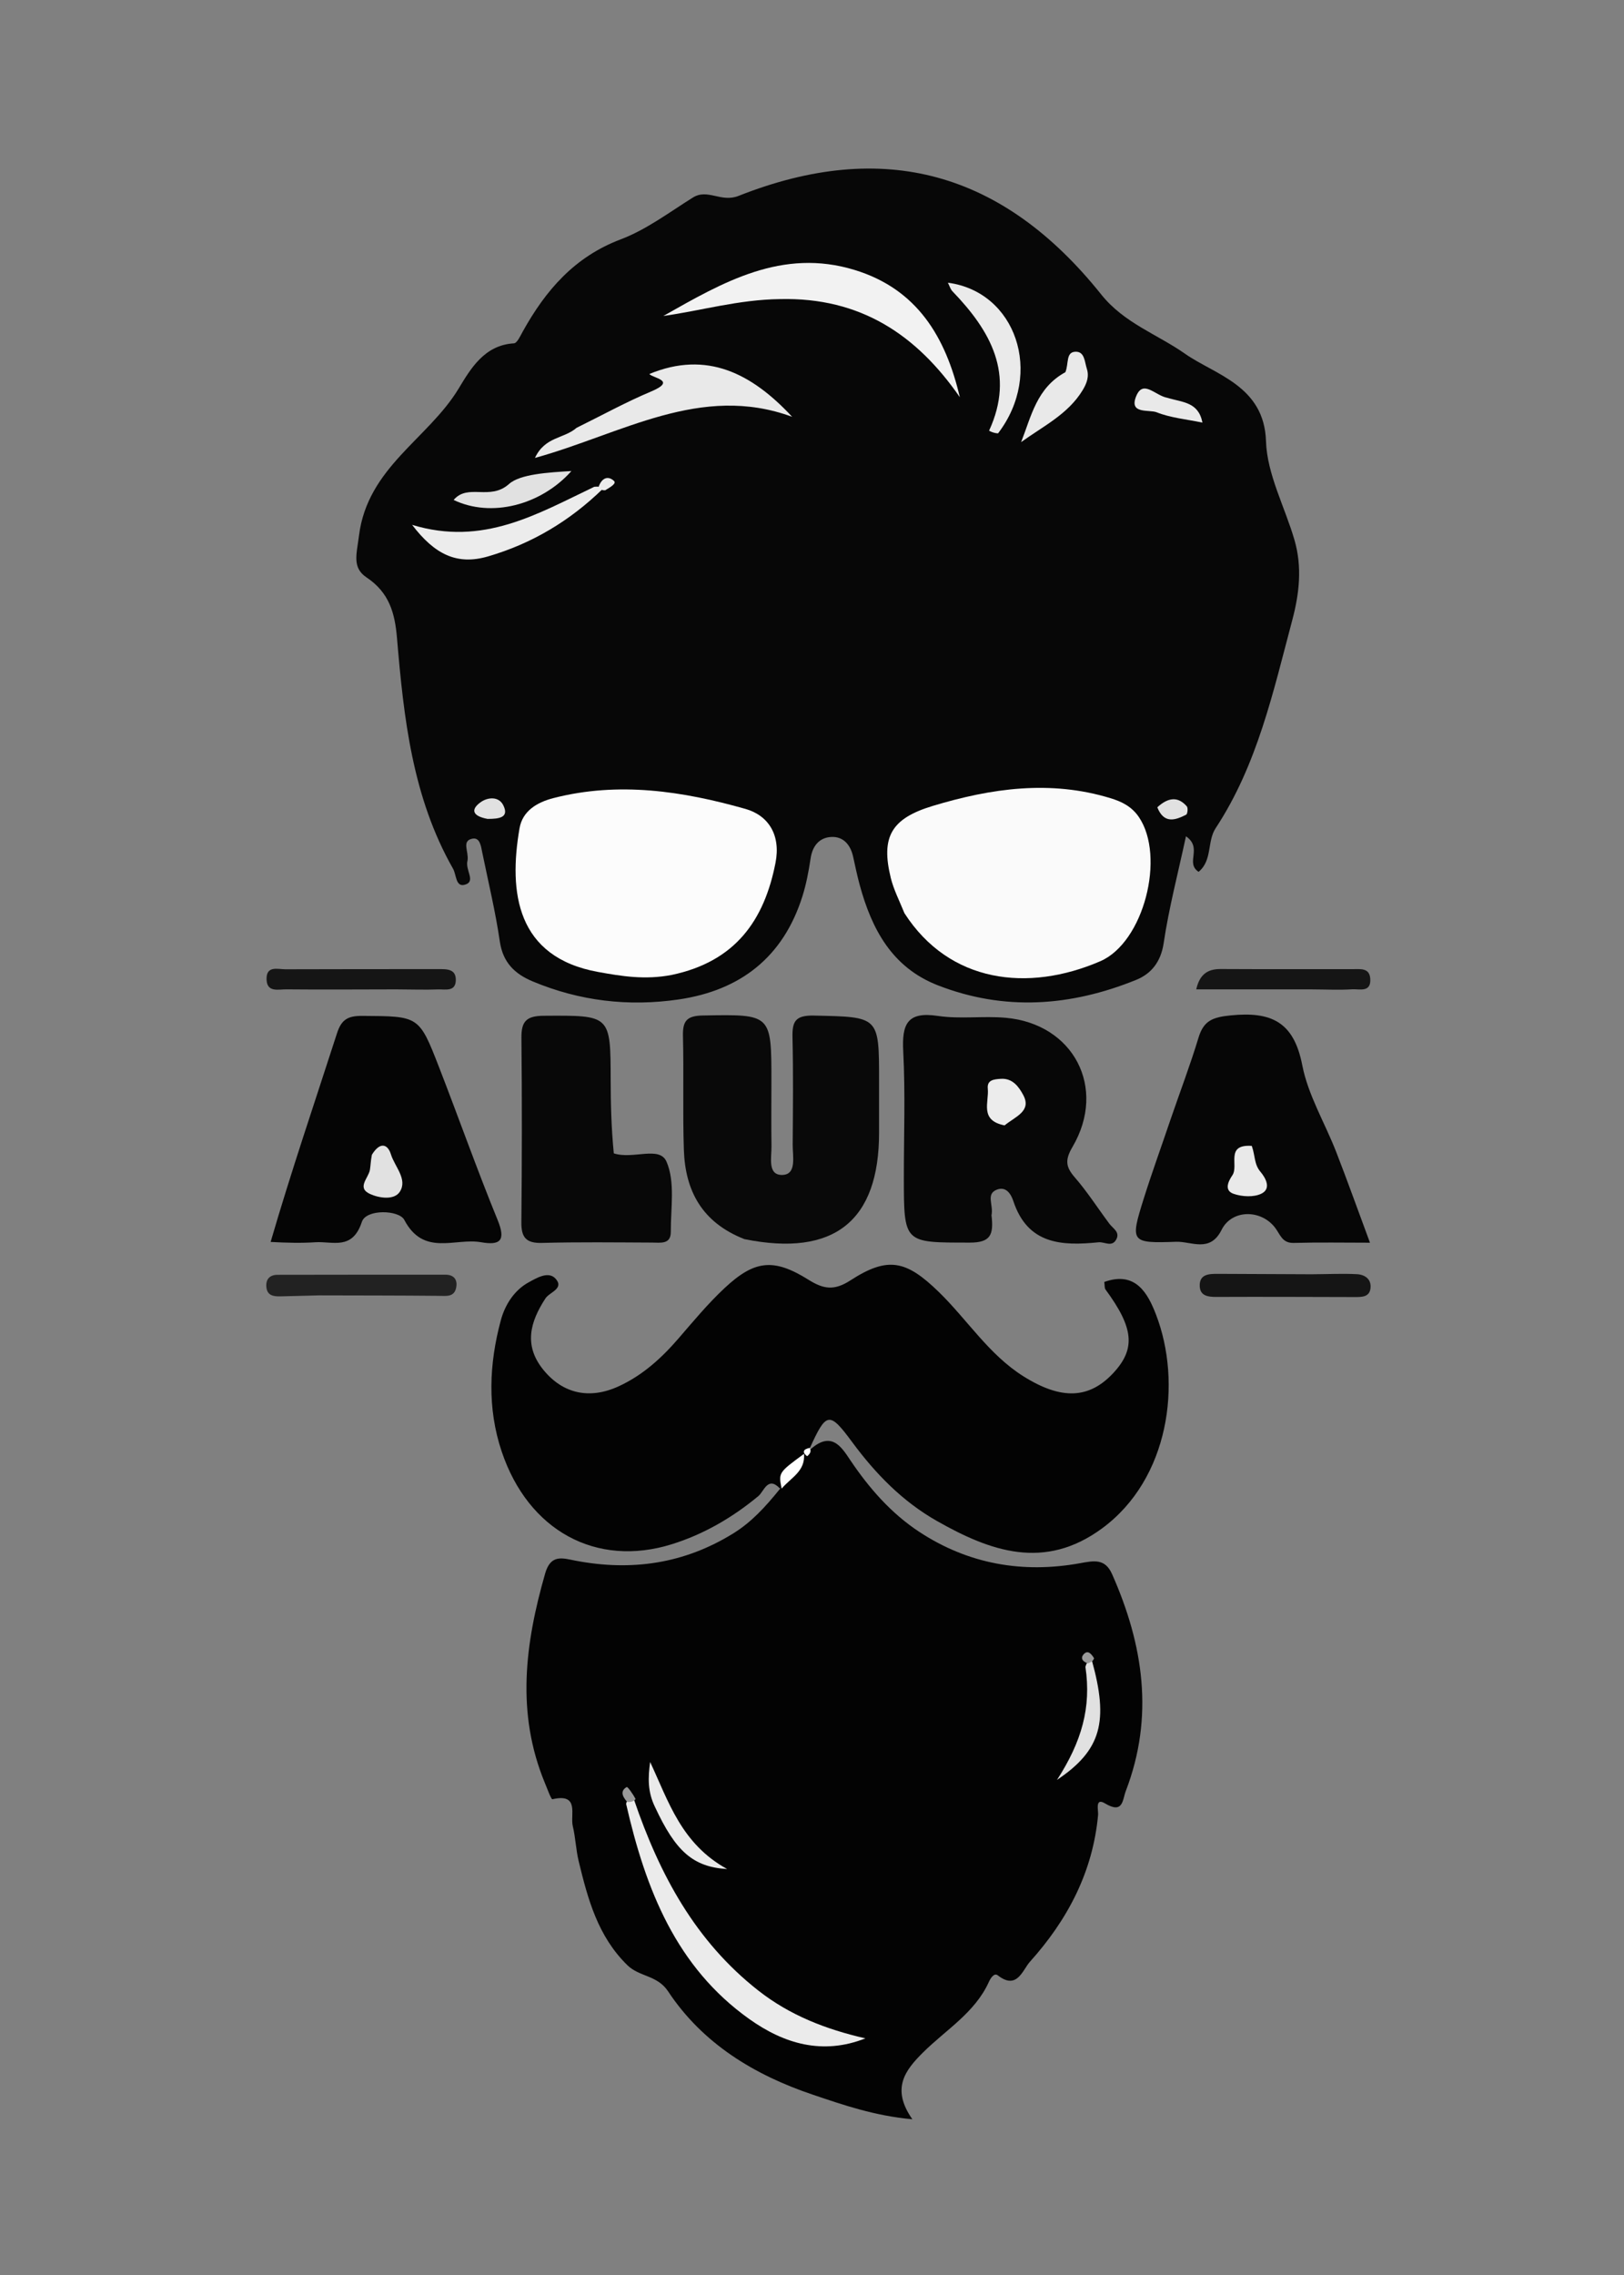 <svg version="1.1" id="Layer_1" xmlns="http://www.w3.org/2000/svg" xmlns:xlink="http://www.w3.org/1999/xlink" x="0px" y="0px"
	 width="100%" viewBox="0 0 250 350" enable-background="new 0 0 250 350" xml:space="preserve">

<rect x="0" y="0" width="250" height="350" fill="#808080" stroke="none"/>

<path fill="#070707" opacity="1" stroke="none" 
	d="
M71.976,132.359 
	C71.549,133.865 73.35,135.606 71.554,136.11 
	C70.125,136.511 70.277,134.588 69.742,133.648 
	C63.472,122.644 62.149,110.427 61.115,98.173 
	C60.79,94.314 59.922,91.168 56.435,88.841 
	C54.17,87.33 54.901,85.286 55.262,82.409 
	C56.576,71.908 65.903,67.541 70.597,59.79 
	C72.433,56.759 74.552,53.086 79.114,52.822 
	C79.608,52.794 80.105,51.666 80.485,50.984 
	C84.004,44.667 88.425,39.519 95.545,36.828 
	C99.495,35.335 103.019,32.67 106.65,30.398 
	C108.955,28.956 110.978,31.212 113.698,30.136 
	C136.029,21.297 154.425,26.421 169.535,45.319 
	C173.054,49.719 178.186,51.443 182.407,54.412 
	C187.011,57.65 194.619,59.32 194.889,67.879 
	C195.051,72.992 197.803,78.006 199.278,83.097 
	C200.47,87.208 200.028,91.294 198.935,95.397 
	C195.994,106.438 193.559,117.666 187.141,127.408 
	C185.793,129.454 186.665,132.355 184.513,134.129 
	C182.401,132.738 185.19,130.484 182.569,128.658 
	C181.342,134.363 179.94,139.686 179.136,145.097 
	C178.704,148.002 177.209,149.815 174.898,150.752 
	C164.852,154.825 154.619,155.59 144.338,151.573 
	C137.316,148.83 134.198,142.952 132.344,136.148 
	C131.952,134.706 131.649,133.239 131.326,131.779 
	C130.918,129.938 129.791,128.65 127.925,128.765 
	C126.124,128.876 125.071,130.143 124.786,132.057 
	C124.493,134.021 124.122,135.998 123.526,137.888 
	C120.578,147.24 113.99,152.378 104.456,153.766 
	C96.749,154.888 89.22,154.008 81.991,150.981 
	C79.22,149.821 77.413,148.068 76.941,144.833 
	C76.271,140.232 75.168,135.694 74.235,131.132 
	C74.04,130.175 73.888,128.753 72.656,129.038 
	C71.052,129.411 72.172,130.968 71.976,132.359 
z"/>
<path fill="#030303" opacity="1" stroke="none" 
	d="
M124.452,223.271 
	C127.923,219.902 129.531,222.611 130.871,224.606 
	C133.781,228.94 137.169,232.81 141.504,235.664 
	C149.048,240.63 157.417,242.093 166.26,240.495 
	C168.395,240.109 170.11,239.726 171.198,242.18 
	C176.018,253.048 177.698,264.101 173.308,275.535 
	C172.785,276.897 172.921,279.134 170.115,277.451 
	C168.519,276.493 169.103,278.529 169.042,279.202 
	C168.239,288.001 164.33,295.381 158.544,301.813 
	C157.416,303.066 156.57,306.217 153.606,303.904 
	C153.038,303.461 152.492,304.331 152.223,304.922 
	C150.063,309.671 145.608,312.271 142.1,315.757 
	C139.375,318.464 137.117,321.295 140.45,326.041 
	C134.592,325.51 129.796,323.831 125.111,322.254 
	C116.157,319.238 108.174,314.418 102.849,306.364 
	C101.185,303.847 98.434,304.155 96.571,302.332 
	C92.021,297.879 90.498,292.171 89.086,286.353 
	C88.656,284.58 88.602,282.715 88.174,280.94 
	C87.752,279.192 89.262,275.833 85.036,276.806 
	C84.849,276.849 84.237,275.17 83.867,274.275 
	C79.427,263.53 80.832,252.833 83.923,242.067 
	C84.791,239.042 86.642,239.729 88.562,240.097 
	C97.211,241.755 105.333,240.586 112.902,235.894 
	C115.633,234.201 117.772,231.906 120.092,229.027 
	C120.666,227.202 121.653,226.395 122.526,225.126 
	C122.814,224.705 122.931,224.539 123.242,224.133 
	C123.584,223.753 123.733,223.612 124.452,223.271 
z"/>
<path fill="#030303" opacity="1" stroke="none" 
	d="
M120.063,229.002 
	C118.203,227.018 117.591,229.465 116.756,230.156 
	C112.747,233.481 108.3,236.062 103.383,237.586 
	C91.778,241.185 81.323,235.497 77.227,223.304 
	C74.999,216.673 75.284,209.834 77.097,203.122 
	C77.752,200.694 79.203,198.45 81.432,197.255 
	C82.535,196.663 84.409,195.484 85.525,196.72 
	C86.905,198.25 84.596,198.787 83.966,199.754 
	C81.597,203.39 80.591,206.991 83.652,210.751 
	C86.655,214.438 90.769,215.331 95.238,213.279 
	C98.938,211.581 101.849,208.927 104.48,205.879 
	C106.762,203.236 109.009,200.531 111.554,198.156 
	C116.17,193.848 119.108,193.537 124.474,196.893 
	C126.8,198.348 128.424,198.592 130.919,196.978 
	C136.699,193.24 139.505,193.894 144.507,198.752 
	C148.908,203.027 152.225,208.398 157.542,211.737 
	C163.406,215.42 167.702,215.227 171.426,211.187 
	C174.846,207.476 174.528,204.286 170.183,198.386 
	C170.014,198.157 170.072,197.761 169.992,197.225 
	C174.818,195.49 176.699,198.977 177.959,202.248 
	C181.999,212.74 180.01,227.533 169.645,235.143 
	C160.771,241.658 152.449,238.665 144.205,233.983 
	C138.932,230.988 134.793,226.745 131.187,221.864 
	C127.641,217.065 127.204,217.209 124.626,222.874 
	C125.023,223.07 125.036,223 125.064,222.979 
	C124.805,223.171 124.545,223.414 124.132,223.884 
	C123.956,224.085 124.007,224.019 124.042,223.996 
	C122.664,225.349 121.081,226.586 120.177,228.8 
	C119.987,229.07 120.028,229.009 120.063,229.002 
z"/>
<path fill="#090909" opacity="1" stroke="none" 
	d="
M114.6,190.638 
	C108.041,188.067 105.483,183.175 105.275,176.898 
	C105.081,171.072 105.279,165.234 105.135,159.406 
	C105.078,157.074 105.703,156.271 108.216,156.228 
	C118.755,156.047 118.753,155.948 118.752,166.343 
	C118.752,169.676 118.709,173.009 118.763,176.34 
	C118.791,178.058 118.099,180.852 120.479,180.757 
	C122.674,180.669 122.014,177.86 122.027,176.109 
	C122.067,170.61 122.125,165.11 121.997,159.614 
	C121.939,157.136 122.434,156.18 125.313,156.243 
	C135.322,156.462 135.325,156.311 135.325,166.229 
	C135.325,168.895 135.323,171.561 135.325,174.227 
	C135.339,187.807 128.446,193.424 114.6,190.638 
z"/>
<path fill="#070707" opacity="1" stroke="none" 
	d="
M152.633,186.964 
	C152.99,189.981 152.488,191.174 149.286,191.171 
	C139.15,191.161 139.148,191.345 139.139,181.201 
	C139.134,174.721 139.381,168.229 139.045,161.766 
	C138.827,157.592 139.622,155.579 144.369,156.294 
	C147.786,156.81 151.349,156.274 154.814,156.582 
	C165.279,157.513 170.43,167.371 165.11,176.433 
	C163.964,178.385 164.005,179.47 165.431,181.107 
	C167.379,183.344 168.991,185.872 170.771,188.257 
	C171.334,189.011 172.49,189.561 171.808,190.738 
	C171.136,191.898 170.026,191.029 169.118,191.121 
	C163.45,191.695 158.204,191.467 155.993,184.78 
	C155.659,183.77 154.915,182.469 153.479,183.015 
	C151.707,183.689 152.971,185.349 152.633,186.964 
z"/>
<path fill="#060606" opacity="1" stroke="none" 
	d="
M180.192,172.234 
	C181.715,167.795 183.252,163.773 184.492,159.662 
	C185.291,157.013 186.671,156.492 189.448,156.215 
	C195.67,155.593 199.171,157.178 200.469,163.866 
	C201.365,168.48 203.958,172.754 205.694,177.218 
	C207.419,181.651 209.02,186.132 210.895,191.186 
	C206.911,191.186 203.031,191.112 199.156,191.22 
	C197.399,191.269 197.09,189.956 196.322,188.925 
	C194.166,186.03 189.632,186.027 188.052,189.208 
	C186.273,192.788 183.38,190.961 181.069,191.043 
	C174.015,191.293 173.962,191.112 176.088,184.34 
	C177.326,180.402 178.743,176.52 180.192,172.234 
z"/>
<path fill="#050505" opacity="1" stroke="none" 
	d="
M41.66,191.068 
	C44.813,180.262 48.426,169.65 51.872,158.984 
	C52.563,156.843 53.542,156.274 55.781,156.29 
	C64.444,156.353 64.493,156.225 67.558,164.108 
	C70.612,171.962 73.423,179.914 76.612,187.712 
	C77.895,190.85 77.019,191.633 74.054,191.113 
	C70.052,190.411 65.217,193.346 62.238,187.675 
	C61.433,186.14 56.367,185.973 55.708,187.975 
	C54.246,192.418 51.224,190.937 48.534,191.116 
	C46.383,191.259 44.219,191.208 41.66,191.068 
z"/>
<path fill="#080808" opacity="1" stroke="none" 
	d="
M94.488,177.44 
	C97.475,178.417 101.522,176.233 102.603,178.717 
	C103.956,181.825 103.248,185.866 103.265,189.505 
	C103.274,191.481 101.701,191.172 100.359,191.166 
	C94.718,191.141 89.074,191.07 83.436,191.219 
	C81.012,191.283 80.237,190.408 80.26,188.046 
	C80.352,178.59 80.366,169.131 80.269,159.675 
	C80.242,157.088 81.061,156.288 83.734,156.271 
	C94.001,156.21 93.987,156.103 94.007,166.169 
	C94.014,169.814 94.103,173.459 94.488,177.44 
z"/>
<path fill="#222222" opacity="1" stroke="none" 
	d="
M49.123,199.289 
	C46.821,199.34 44.999,199.399 43.176,199.441 
	C42.134,199.464 41.132,199.336 41.005,198.019 
	C40.889,196.813 41.512,196.126 42.724,196.124 
	C51.35,196.106 59.977,196.104 68.604,196.109 
	C69.849,196.11 70.437,196.851 70.241,198.01 
	C69.972,199.597 68.723,199.371 67.526,199.359 
	C61.551,199.301 55.577,199.306 49.123,199.289 
z"/>
<path fill="#151515" opacity="1" stroke="none" 
	d="
M201.921,196.041 
	C204.566,196.025 206.73,195.913 208.881,196.028 
	C210.127,196.094 211.176,196.813 210.967,198.264 
	C210.785,199.528 209.664,199.549 208.639,199.547 
	C201.504,199.531 194.369,199.497 187.234,199.528 
	C185.934,199.534 184.744,199.349 184.687,197.878 
	C184.613,196.011 186.112,195.971 187.484,195.977 
	C192.134,195.996 196.784,196.019 201.921,196.041 
z"/>
<path fill="#151515" opacity="1" stroke="none" 
	d="
M60.971,152.213 
	C54.997,152.221 49.519,152.264 44.042,152.211 
	C42.858,152.199 41.086,152.723 41.035,150.669 
	C40.981,148.504 42.762,149.125 43.961,149.12 
	C51.762,149.086 59.564,149.104 67.366,149.095 
	C68.719,149.094 70.275,148.992 70.162,150.917 
	C70.064,152.609 68.495,152.18 67.442,152.22 
	C65.453,152.295 63.459,152.224 60.971,152.213 
z"/>
<path fill="#151515" opacity="1" stroke="none" 
	d="
M201.703,152.213 
	C195.646,152.213 190.051,152.213 184.15,152.213 
	C184.659,149.986 185.805,149.068 187.909,149.08 
	C194.699,149.119 201.489,149.089 208.28,149.099 
	C209.411,149.1 210.81,148.878 210.937,150.535 
	C211.109,152.765 209.255,152.128 208.125,152.202 
	C206.147,152.33 204.153,152.222 201.703,152.213 
z"/>

<path fill="#FAFAFA" opacity="1" stroke="none" 
	d="
M139.231,140.491 
	C138.402,138.463 137.56,136.826 137.133,135.087 
	C135.584,128.775 137.172,125.927 143.581,123.991 
	C152.577,121.274 161.671,119.964 170.953,122.799 
	C172.761,123.351 174.237,124.111 175.318,125.699 
	C179.442,131.763 176.089,144.987 169.377,147.883 
	C158.266,152.679 146.154,151.246 139.231,140.491 
z"/>
<path fill="#FCFCFC" opacity="1" stroke="none" 
	d="
M103.396,149.99 
	C99.287,150.782 95.685,150.188 92.064,149.53 
	C79.514,147.251 78.269,137.31 79.979,127.423 
	C80.436,124.781 82.628,123.44 85.23,122.774 
	C95.253,120.209 105.1,121.71 114.751,124.447 
	C118.349,125.468 120.202,128.517 119.387,132.711 
	C117.655,141.623 113.176,147.938 103.396,149.99 
z"/>
<path fill="#F2F2F2" opacity="1" stroke="none" 
	d="
M120.069,46.014 
	C113.672,46.098 107.979,47.788 102.118,48.611 
	C111.276,43.432 120.395,38.098 131.602,41.544 
	C141.149,44.48 145.569,51.782 147.756,61.108 
	C141.107,51.515 132.479,45.718 120.069,46.014 
z"/>
<path fill="#E9E9E9" opacity="1" stroke="none" 
	d="
M88.763,65.816 
	C92.789,63.831 96.402,61.841 100.184,60.252 
	C104.287,58.526 100.502,58.195 99.959,57.538 
	C108.832,53.87 115.758,57.478 121.944,64.124 
	C107.859,58.951 95.752,66.748 82.349,70.452 
	C83.914,67.13 86.808,67.525 88.763,65.816 
z"/>
<path fill="#ECECEC" opacity="1" stroke="none" 
	d="
M92.794,75.209 
	C87.704,80.157 81.864,83.639 75.124,85.603 
	C70.332,87 66.906,85.283 63.44,80.746 
	C74.378,84.069 82.656,79.099 91.488,74.889 
	C92.113,74.844 92.377,74.844 92.794,75.209 
z"/>
<path fill="#EAEAEA" opacity="1" stroke="none" 
	d="
M153.642,66.669 
	C152.959,66.655 152.248,66.283 152.265,66.246 
	C156.269,57.544 152.503,50.917 146.63,44.824 
	C146.307,44.489 146.169,43.974 145.921,43.495 
	C156.367,44.865 160.71,57.424 153.642,66.669 
z"/>
<path fill="#E9E9E9" opacity="1" stroke="none" 
	d="
M164.009,57.259 
	C164.546,55.902 164.061,54.182 165.535,54.114 
	C166.984,54.047 166.962,55.667 167.306,56.723 
	C167.699,57.93 167.286,59.001 166.672,60.015 
	C164.415,63.737 160.586,65.56 157.192,68.018 
	C158.764,64.033 159.578,59.677 164.009,57.259 
z"/>
<path fill="#E1E1E1" opacity="1" stroke="none" 
	d="
M69.832,76.915 
	C72.057,74.318 75.411,77.095 78.37,74.453 
	C80.067,72.938 84.4,72.68 87.964,72.47 
	C83.245,77.758 75.576,79.68 69.832,76.915 
z"/>
<path fill="#E9E9E9" opacity="1" stroke="none" 
	d="
M179.716,61.204 
	C182.038,61.92 184.486,61.81 185.104,65.017 
	C182.584,64.491 180.196,64.282 178.063,63.432 
	C176.903,62.97 173.841,63.751 174.858,61.072 
	C175.933,58.24 177.79,60.869 179.716,61.204 
z"/>
<path fill="#E1E1E1" opacity="1" stroke="none" 
	d="
M178.157,124.202 
	C179.862,122.635 181.364,122.52 182.702,124.059 
	C182.909,124.298 182.813,125.227 182.6,125.336 
	C180.902,126.207 179.175,126.769 178.157,124.202 
z"/>
<path fill="#E1E1E1" opacity="1" stroke="none" 
	d="
M75.056,125.985 
	C72.774,125.569 72.38,124.572 73.985,123.42 
	C75.103,122.618 76.787,122.498 77.475,123.884 
	C78.41,125.767 76.888,125.99 75.056,125.985 
z"/>
<path fill="#ECECEC" opacity="1" stroke="none" 
	d="
M92.114,75.042 
	C92.483,73.742 93.447,73.019 94.503,73.976 
	C94.966,74.396 93.934,74.953 93.168,75.429 
	C92.758,75.462 92.568,75.351 92.114,75.042 
z"/>
<path fill="#EBEBEB" opacity="1" stroke="none" 
	d="
M97.592,276.851 
	C101.556,288.468 107.07,298.652 116.724,306.23 
	C121.623,310.076 127.186,312.21 133.219,313.596 
	C126.603,316.207 120.672,314.412 115.345,310.622 
	C104.11,302.63 99.397,290.728 96.384,277.515 
	C96.562,276.743 96.905,276.55 97.592,276.851 
z"/>
<path fill="#EAEAEA" opacity="1" stroke="none" 
	d="
M100.851,278.039 
	C99.653,275.617 99.768,273.426 100.081,271.072 
	C102.914,277.116 104.855,283.656 111.942,287.546 
	C106.669,287.234 103.993,284.786 100.851,278.039 
z"/>
<path fill="#E1E1E1" opacity="1" stroke="none" 
	d="
M168.065,255.381 
	C170.702,264.833 169.553,269.249 162.712,273.834 
	C166.508,267.972 168.025,262.681 167.091,256.45 
	C167.265,255.788 167.454,255.58 168.065,255.381 
z"/>
<path fill="#FEFEFE" opacity="1" stroke="none" 
	d="
M120.325,229.013 
	C119.837,226.554 119.837,226.554 123.77,223.669 
	C123.986,226.352 121.803,227.296 120.325,229.013 
z"/>
<path fill="#999999" opacity="1" stroke="none" 
	d="
M97.844,276.783 
	C97.476,277.173 97.144,277.249 96.571,277.237 
	C95.76,276.355 95.464,275.504 96.479,274.931 
	C96.613,274.855 97.397,275.928 97.844,276.783 
z"/>
<path fill="#999999" opacity="1" stroke="none" 
	d="
M168.425,255.118 
	C168.27,255.533 168.053,255.676 167.456,255.908 
	C166.448,255.55 166.371,254.937 166.873,254.445 
	C167.469,253.861 167.955,254.368 168.425,255.118 
z"/>
<path fill="#FEFEFE" opacity="1" stroke="none" 
	d="
M124.251,224.034 
	C123.477,223.47 123.573,222.958 124.662,222.752 
	C124.91,223.299 124.728,223.641 124.251,224.034 
z"/>
<path fill="#ECECEC" opacity="1" stroke="none" 
	d="
M154.647,173.136 
	C150.736,172.375 152.276,169.555 152.061,167.483 
	C151.921,166.132 153.024,166.038 154.08,165.973 
	C155.919,165.86 156.858,167.247 157.506,168.441 
	C158.862,170.942 156.339,171.756 154.647,173.136 
z"/>
<path fill="#E9E9E9" opacity="1" stroke="none" 
	d="
M192.7,176.29 
	C193.239,177.804 193.049,179.11 194.031,180.267 
	C194.849,181.233 195.732,182.859 194.2,183.63 
	C193.031,184.218 191.21,184.117 189.906,183.667 
	C188.466,183.169 188.998,181.857 189.714,180.808 
	C190.74,179.304 188.561,176.013 192.7,176.29 
z"/>
<path fill="#E1E1E1" opacity="1" stroke="none" 
	d="
M57.248,177.656 
	C58.512,175.593 59.691,176.011 60.177,177.587 
	C60.766,179.496 62.786,181.421 61.548,183.346 
	C60.693,184.676 58.368,184.332 56.962,183.689 
	C54.86,182.727 56.735,181.239 56.947,179.968 
	C57.054,179.326 57.055,178.666 57.248,177.656 
z"/>
</svg>